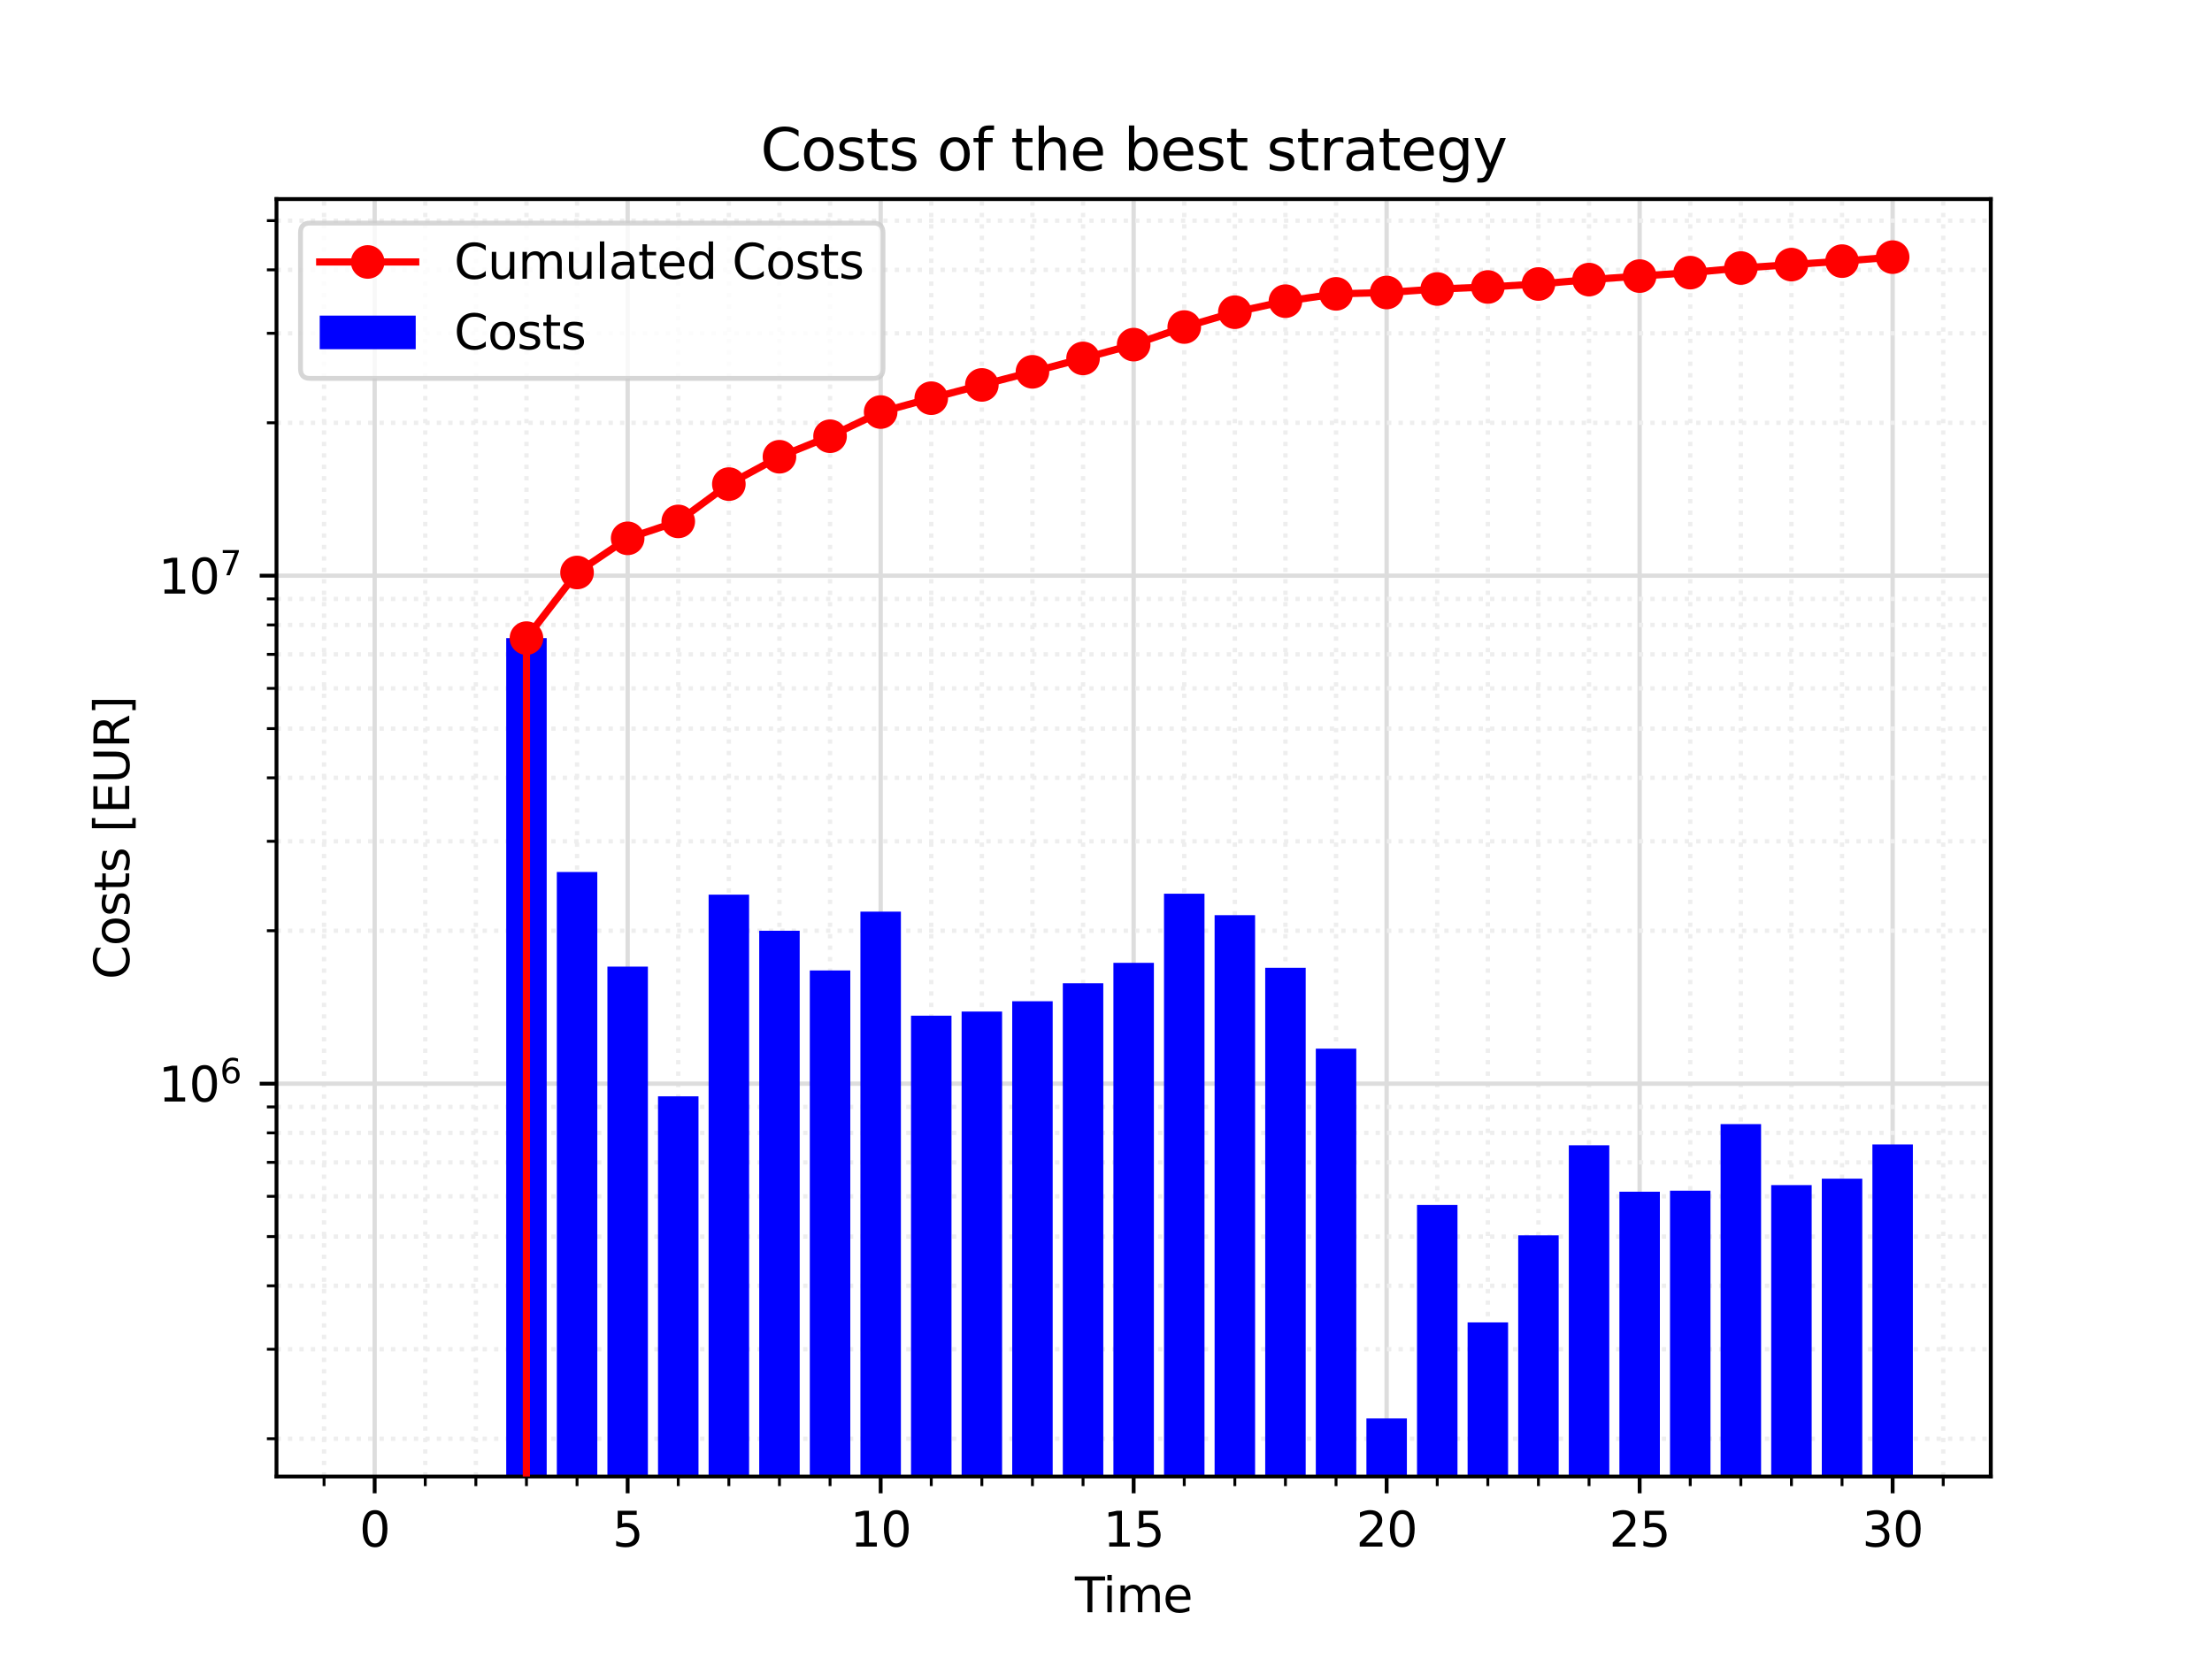 <?xml version="1.0" encoding="utf-8" standalone="no"?>
<!DOCTYPE svg PUBLIC "-//W3C//DTD SVG 1.1//EN"
  "http://www.w3.org/Graphics/SVG/1.1/DTD/svg11.dtd">
<svg xmlns:xlink="http://www.w3.org/1999/xlink" width="460.8pt" height="345.6pt" viewBox="0 0 460.8 345.6" xmlns="http://www.w3.org/2000/svg" version="1.1">
 <defs>
  <style type="text/css">*{stroke-linejoin: round; stroke-linecap: butt}</style>
 </defs>
 <g id="figure_1">
  <g id="patch_1">
   <path d="M 0 345.6 
L 460.8 345.6 
L 460.8 0 
L 0 0 
z
" style="fill: #ffffff"/>
  </g>
  <g id="axes_1">
   <g id="patch_2">
    <path d="M 57.6 307.584 
L 414.72 307.584 
L 414.72 41.472 
L 57.6 41.472 
z
" style="fill: #ffffff"/>
   </g>
   <g id="matplotlib.axis_1">
    <g id="xtick_1">
     <g id="line2d_1">
      <path d="M 78.049 307.584 
L 78.049 41.472 
" clip-path="url(#p53cb8dbf01)" style="fill: none; stroke: #dddddd; stroke-width: 0.9; stroke-linecap: square"/>
     </g>
     <g id="line2d_2">
      <defs>
       <path id="m3d1aabba22" d="M 0 0 
L 0 3.5 
" style="stroke: #000000; stroke-width: 0.8"/>
      </defs>
      <g>
       <use xlink:href="#m3d1aabba22" x="78.049" y="307.584" style="stroke: #000000; stroke-width: 0.8"/>
      </g>
     </g>
     <g id="text_1">
      <!-- 0 -->
      <g transform="translate(74.868 322.182) scale(0.1 -0.1)">
       <defs>
        <path id="DejaVuSans-30" d="M 2034 4250 
Q 1547 4250 1301 3770 
Q 1056 3291 1056 2328 
Q 1056 1369 1301 889 
Q 1547 409 2034 409 
Q 2525 409 2770 889 
Q 3016 1369 3016 2328 
Q 3016 3291 2770 3770 
Q 2525 4250 2034 4250 
z
M 2034 4750 
Q 2819 4750 3233 4129 
Q 3647 3509 3647 2328 
Q 3647 1150 3233 529 
Q 2819 -91 2034 -91 
Q 1250 -91 836 529 
Q 422 1150 422 2328 
Q 422 3509 836 4129 
Q 1250 4750 2034 4750 
z
" transform="scale(0.016)"/>
       </defs>
       <use xlink:href="#DejaVuSans-30"/>
      </g>
     </g>
    </g>
    <g id="xtick_2">
     <g id="line2d_3">
      <path d="M 130.753 307.584 
L 130.753 41.472 
" clip-path="url(#p53cb8dbf01)" style="fill: none; stroke: #dddddd; stroke-width: 0.9; stroke-linecap: square"/>
     </g>
     <g id="line2d_4">
      <g>
       <use xlink:href="#m3d1aabba22" x="130.753" y="307.584" style="stroke: #000000; stroke-width: 0.8"/>
      </g>
     </g>
     <g id="text_2">
      <!-- 5 -->
      <g transform="translate(127.571 322.182) scale(0.1 -0.1)">
       <defs>
        <path id="DejaVuSans-35" d="M 691 4666 
L 3169 4666 
L 3169 4134 
L 1269 4134 
L 1269 2991 
Q 1406 3038 1543 3061 
Q 1681 3084 1819 3084 
Q 2600 3084 3056 2656 
Q 3513 2228 3513 1497 
Q 3513 744 3044 326 
Q 2575 -91 1722 -91 
Q 1428 -91 1123 -41 
Q 819 9 494 109 
L 494 744 
Q 775 591 1075 516 
Q 1375 441 1709 441 
Q 2250 441 2565 725 
Q 2881 1009 2881 1497 
Q 2881 1984 2565 2268 
Q 2250 2553 1709 2553 
Q 1456 2553 1204 2497 
Q 953 2441 691 2322 
L 691 4666 
z
" transform="scale(0.016)"/>
       </defs>
       <use xlink:href="#DejaVuSans-35"/>
      </g>
     </g>
    </g>
    <g id="xtick_3">
     <g id="line2d_5">
      <path d="M 183.456 307.584 
L 183.456 41.472 
" clip-path="url(#p53cb8dbf01)" style="fill: none; stroke: #dddddd; stroke-width: 0.9; stroke-linecap: square"/>
     </g>
     <g id="line2d_6">
      <g>
       <use xlink:href="#m3d1aabba22" x="183.456" y="307.584" style="stroke: #000000; stroke-width: 0.8"/>
      </g>
     </g>
     <g id="text_3">
      <!-- 10 -->
      <g transform="translate(177.094 322.182) scale(0.1 -0.1)">
       <defs>
        <path id="DejaVuSans-31" d="M 794 531 
L 1825 531 
L 1825 4091 
L 703 3866 
L 703 4441 
L 1819 4666 
L 2450 4666 
L 2450 531 
L 3481 531 
L 3481 0 
L 794 0 
L 794 531 
z
" transform="scale(0.016)"/>
       </defs>
       <use xlink:href="#DejaVuSans-31"/>
       <use xlink:href="#DejaVuSans-30" x="63.623"/>
      </g>
     </g>
    </g>
    <g id="xtick_4">
     <g id="line2d_7">
      <path d="M 236.16 307.584 
L 236.16 41.472 
" clip-path="url(#p53cb8dbf01)" style="fill: none; stroke: #dddddd; stroke-width: 0.9; stroke-linecap: square"/>
     </g>
     <g id="line2d_8">
      <g>
       <use xlink:href="#m3d1aabba22" x="236.16" y="307.584" style="stroke: #000000; stroke-width: 0.8"/>
      </g>
     </g>
     <g id="text_4">
      <!-- 15 -->
      <g transform="translate(229.798 322.182) scale(0.1 -0.1)">
       <use xlink:href="#DejaVuSans-31"/>
       <use xlink:href="#DejaVuSans-35" x="63.623"/>
      </g>
     </g>
    </g>
    <g id="xtick_5">
     <g id="line2d_9">
      <path d="M 288.864 307.584 
L 288.864 41.472 
" clip-path="url(#p53cb8dbf01)" style="fill: none; stroke: #dddddd; stroke-width: 0.9; stroke-linecap: square"/>
     </g>
     <g id="line2d_10">
      <g>
       <use xlink:href="#m3d1aabba22" x="288.864" y="307.584" style="stroke: #000000; stroke-width: 0.8"/>
      </g>
     </g>
     <g id="text_5">
      <!-- 20 -->
      <g transform="translate(282.501 322.182) scale(0.1 -0.1)">
       <defs>
        <path id="DejaVuSans-32" d="M 1228 531 
L 3431 531 
L 3431 0 
L 469 0 
L 469 531 
Q 828 903 1448 1529 
Q 2069 2156 2228 2338 
Q 2531 2678 2651 2914 
Q 2772 3150 2772 3378 
Q 2772 3750 2511 3984 
Q 2250 4219 1831 4219 
Q 1534 4219 1204 4116 
Q 875 4013 500 3803 
L 500 4441 
Q 881 4594 1212 4672 
Q 1544 4750 1819 4750 
Q 2544 4750 2975 4387 
Q 3406 4025 3406 3419 
Q 3406 3131 3298 2873 
Q 3191 2616 2906 2266 
Q 2828 2175 2409 1742 
Q 1991 1309 1228 531 
z
" transform="scale(0.016)"/>
       </defs>
       <use xlink:href="#DejaVuSans-32"/>
       <use xlink:href="#DejaVuSans-30" x="63.623"/>
      </g>
     </g>
    </g>
    <g id="xtick_6">
     <g id="line2d_11">
      <path d="M 341.567 307.584 
L 341.567 41.472 
" clip-path="url(#p53cb8dbf01)" style="fill: none; stroke: #dddddd; stroke-width: 0.9; stroke-linecap: square"/>
     </g>
     <g id="line2d_12">
      <g>
       <use xlink:href="#m3d1aabba22" x="341.567" y="307.584" style="stroke: #000000; stroke-width: 0.8"/>
      </g>
     </g>
     <g id="text_6">
      <!-- 25 -->
      <g transform="translate(335.205 322.182) scale(0.1 -0.1)">
       <use xlink:href="#DejaVuSans-32"/>
       <use xlink:href="#DejaVuSans-35" x="63.623"/>
      </g>
     </g>
    </g>
    <g id="xtick_7">
     <g id="line2d_13">
      <path d="M 394.271 307.584 
L 394.271 41.472 
" clip-path="url(#p53cb8dbf01)" style="fill: none; stroke: #dddddd; stroke-width: 0.9; stroke-linecap: square"/>
     </g>
     <g id="line2d_14">
      <g>
       <use xlink:href="#m3d1aabba22" x="394.271" y="307.584" style="stroke: #000000; stroke-width: 0.8"/>
      </g>
     </g>
     <g id="text_7">
      <!-- 30 -->
      <g transform="translate(387.908 322.182) scale(0.1 -0.1)">
       <defs>
        <path id="DejaVuSans-33" d="M 2597 2516 
Q 3050 2419 3304 2112 
Q 3559 1806 3559 1356 
Q 3559 666 3084 287 
Q 2609 -91 1734 -91 
Q 1441 -91 1130 -33 
Q 819 25 488 141 
L 488 750 
Q 750 597 1062 519 
Q 1375 441 1716 441 
Q 2309 441 2620 675 
Q 2931 909 2931 1356 
Q 2931 1769 2642 2001 
Q 2353 2234 1838 2234 
L 1294 2234 
L 1294 2753 
L 1863 2753 
Q 2328 2753 2575 2939 
Q 2822 3125 2822 3475 
Q 2822 3834 2567 4026 
Q 2313 4219 1838 4219 
Q 1578 4219 1281 4162 
Q 984 4106 628 3988 
L 628 4550 
Q 988 4650 1302 4700 
Q 1616 4750 1894 4750 
Q 2613 4750 3031 4423 
Q 3450 4097 3450 3541 
Q 3450 3153 3228 2886 
Q 3006 2619 2597 2516 
z
" transform="scale(0.016)"/>
       </defs>
       <use xlink:href="#DejaVuSans-33"/>
       <use xlink:href="#DejaVuSans-30" x="63.623"/>
      </g>
     </g>
    </g>
    <g id="xtick_8">
     <g id="line2d_15">
      <path d="M 67.508 307.584 
L 67.508 41.472 
" clip-path="url(#p53cb8dbf01)" style="fill: none; stroke-dasharray: 0.9,1.485; stroke-dashoffset: 0; stroke: #eeeeee; stroke-width: 0.9"/>
     </g>
     <g id="line2d_16">
      <defs>
       <path id="m41ee007968" d="M 0 0 
L 0 2 
" style="stroke: #000000; stroke-width: 0.6"/>
      </defs>
      <g>
       <use xlink:href="#m41ee007968" x="67.508" y="307.584" style="stroke: #000000; stroke-width: 0.6"/>
      </g>
     </g>
    </g>
    <g id="xtick_9">
     <g id="line2d_17">
      <path d="M 88.59 307.584 
L 88.59 41.472 
" clip-path="url(#p53cb8dbf01)" style="fill: none; stroke-dasharray: 0.9,1.485; stroke-dashoffset: 0; stroke: #eeeeee; stroke-width: 0.9"/>
     </g>
     <g id="line2d_18">
      <g>
       <use xlink:href="#m41ee007968" x="88.59" y="307.584" style="stroke: #000000; stroke-width: 0.6"/>
      </g>
     </g>
    </g>
    <g id="xtick_10">
     <g id="line2d_19">
      <path d="M 99.13 307.584 
L 99.13 41.472 
" clip-path="url(#p53cb8dbf01)" style="fill: none; stroke-dasharray: 0.9,1.485; stroke-dashoffset: 0; stroke: #eeeeee; stroke-width: 0.9"/>
     </g>
     <g id="line2d_20">
      <g>
       <use xlink:href="#m41ee007968" x="99.13" y="307.584" style="stroke: #000000; stroke-width: 0.6"/>
      </g>
     </g>
    </g>
    <g id="xtick_11">
     <g id="line2d_21">
      <path d="M 109.671 307.584 
L 109.671 41.472 
" clip-path="url(#p53cb8dbf01)" style="fill: none; stroke-dasharray: 0.9,1.485; stroke-dashoffset: 0; stroke: #eeeeee; stroke-width: 0.9"/>
     </g>
     <g id="line2d_22">
      <g>
       <use xlink:href="#m41ee007968" x="109.671" y="307.584" style="stroke: #000000; stroke-width: 0.6"/>
      </g>
     </g>
    </g>
    <g id="xtick_12">
     <g id="line2d_23">
      <path d="M 120.212 307.584 
L 120.212 41.472 
" clip-path="url(#p53cb8dbf01)" style="fill: none; stroke-dasharray: 0.9,1.485; stroke-dashoffset: 0; stroke: #eeeeee; stroke-width: 0.9"/>
     </g>
     <g id="line2d_24">
      <g>
       <use xlink:href="#m41ee007968" x="120.212" y="307.584" style="stroke: #000000; stroke-width: 0.6"/>
      </g>
     </g>
    </g>
    <g id="xtick_13">
     <g id="line2d_25">
      <path d="M 141.293 307.584 
L 141.293 41.472 
" clip-path="url(#p53cb8dbf01)" style="fill: none; stroke-dasharray: 0.9,1.485; stroke-dashoffset: 0; stroke: #eeeeee; stroke-width: 0.9"/>
     </g>
     <g id="line2d_26">
      <g>
       <use xlink:href="#m41ee007968" x="141.293" y="307.584" style="stroke: #000000; stroke-width: 0.6"/>
      </g>
     </g>
    </g>
    <g id="xtick_14">
     <g id="line2d_27">
      <path d="M 151.834 307.584 
L 151.834 41.472 
" clip-path="url(#p53cb8dbf01)" style="fill: none; stroke-dasharray: 0.9,1.485; stroke-dashoffset: 0; stroke: #eeeeee; stroke-width: 0.9"/>
     </g>
     <g id="line2d_28">
      <g>
       <use xlink:href="#m41ee007968" x="151.834" y="307.584" style="stroke: #000000; stroke-width: 0.6"/>
      </g>
     </g>
    </g>
    <g id="xtick_15">
     <g id="line2d_29">
      <path d="M 162.375 307.584 
L 162.375 41.472 
" clip-path="url(#p53cb8dbf01)" style="fill: none; stroke-dasharray: 0.9,1.485; stroke-dashoffset: 0; stroke: #eeeeee; stroke-width: 0.9"/>
     </g>
     <g id="line2d_30">
      <g>
       <use xlink:href="#m41ee007968" x="162.375" y="307.584" style="stroke: #000000; stroke-width: 0.6"/>
      </g>
     </g>
    </g>
    <g id="xtick_16">
     <g id="line2d_31">
      <path d="M 172.916 307.584 
L 172.916 41.472 
" clip-path="url(#p53cb8dbf01)" style="fill: none; stroke-dasharray: 0.9,1.485; stroke-dashoffset: 0; stroke: #eeeeee; stroke-width: 0.9"/>
     </g>
     <g id="line2d_32">
      <g>
       <use xlink:href="#m41ee007968" x="172.916" y="307.584" style="stroke: #000000; stroke-width: 0.6"/>
      </g>
     </g>
    </g>
    <g id="xtick_17">
     <g id="line2d_33">
      <path d="M 193.997 307.584 
L 193.997 41.472 
" clip-path="url(#p53cb8dbf01)" style="fill: none; stroke-dasharray: 0.9,1.485; stroke-dashoffset: 0; stroke: #eeeeee; stroke-width: 0.9"/>
     </g>
     <g id="line2d_34">
      <g>
       <use xlink:href="#m41ee007968" x="193.997" y="307.584" style="stroke: #000000; stroke-width: 0.6"/>
      </g>
     </g>
    </g>
    <g id="xtick_18">
     <g id="line2d_35">
      <path d="M 204.538 307.584 
L 204.538 41.472 
" clip-path="url(#p53cb8dbf01)" style="fill: none; stroke-dasharray: 0.9,1.485; stroke-dashoffset: 0; stroke: #eeeeee; stroke-width: 0.9"/>
     </g>
     <g id="line2d_36">
      <g>
       <use xlink:href="#m41ee007968" x="204.538" y="307.584" style="stroke: #000000; stroke-width: 0.6"/>
      </g>
     </g>
    </g>
    <g id="xtick_19">
     <g id="line2d_37">
      <path d="M 215.079 307.584 
L 215.079 41.472 
" clip-path="url(#p53cb8dbf01)" style="fill: none; stroke-dasharray: 0.9,1.485; stroke-dashoffset: 0; stroke: #eeeeee; stroke-width: 0.9"/>
     </g>
     <g id="line2d_38">
      <g>
       <use xlink:href="#m41ee007968" x="215.079" y="307.584" style="stroke: #000000; stroke-width: 0.6"/>
      </g>
     </g>
    </g>
    <g id="xtick_20">
     <g id="line2d_39">
      <path d="M 225.619 307.584 
L 225.619 41.472 
" clip-path="url(#p53cb8dbf01)" style="fill: none; stroke-dasharray: 0.9,1.485; stroke-dashoffset: 0; stroke: #eeeeee; stroke-width: 0.9"/>
     </g>
     <g id="line2d_40">
      <g>
       <use xlink:href="#m41ee007968" x="225.619" y="307.584" style="stroke: #000000; stroke-width: 0.6"/>
      </g>
     </g>
    </g>
    <g id="xtick_21">
     <g id="line2d_41">
      <path d="M 246.701 307.584 
L 246.701 41.472 
" clip-path="url(#p53cb8dbf01)" style="fill: none; stroke-dasharray: 0.9,1.485; stroke-dashoffset: 0; stroke: #eeeeee; stroke-width: 0.9"/>
     </g>
     <g id="line2d_42">
      <g>
       <use xlink:href="#m41ee007968" x="246.701" y="307.584" style="stroke: #000000; stroke-width: 0.6"/>
      </g>
     </g>
    </g>
    <g id="xtick_22">
     <g id="line2d_43">
      <path d="M 257.241 307.584 
L 257.241 41.472 
" clip-path="url(#p53cb8dbf01)" style="fill: none; stroke-dasharray: 0.9,1.485; stroke-dashoffset: 0; stroke: #eeeeee; stroke-width: 0.9"/>
     </g>
     <g id="line2d_44">
      <g>
       <use xlink:href="#m41ee007968" x="257.241" y="307.584" style="stroke: #000000; stroke-width: 0.6"/>
      </g>
     </g>
    </g>
    <g id="xtick_23">
     <g id="line2d_45">
      <path d="M 267.782 307.584 
L 267.782 41.472 
" clip-path="url(#p53cb8dbf01)" style="fill: none; stroke-dasharray: 0.9,1.485; stroke-dashoffset: 0; stroke: #eeeeee; stroke-width: 0.9"/>
     </g>
     <g id="line2d_46">
      <g>
       <use xlink:href="#m41ee007968" x="267.782" y="307.584" style="stroke: #000000; stroke-width: 0.6"/>
      </g>
     </g>
    </g>
    <g id="xtick_24">
     <g id="line2d_47">
      <path d="M 278.323 307.584 
L 278.323 41.472 
" clip-path="url(#p53cb8dbf01)" style="fill: none; stroke-dasharray: 0.9,1.485; stroke-dashoffset: 0; stroke: #eeeeee; stroke-width: 0.9"/>
     </g>
     <g id="line2d_48">
      <g>
       <use xlink:href="#m41ee007968" x="278.323" y="307.584" style="stroke: #000000; stroke-width: 0.6"/>
      </g>
     </g>
    </g>
    <g id="xtick_25">
     <g id="line2d_49">
      <path d="M 299.404 307.584 
L 299.404 41.472 
" clip-path="url(#p53cb8dbf01)" style="fill: none; stroke-dasharray: 0.9,1.485; stroke-dashoffset: 0; stroke: #eeeeee; stroke-width: 0.9"/>
     </g>
     <g id="line2d_50">
      <g>
       <use xlink:href="#m41ee007968" x="299.404" y="307.584" style="stroke: #000000; stroke-width: 0.6"/>
      </g>
     </g>
    </g>
    <g id="xtick_26">
     <g id="line2d_51">
      <path d="M 309.945 307.584 
L 309.945 41.472 
" clip-path="url(#p53cb8dbf01)" style="fill: none; stroke-dasharray: 0.9,1.485; stroke-dashoffset: 0; stroke: #eeeeee; stroke-width: 0.9"/>
     </g>
     <g id="line2d_52">
      <g>
       <use xlink:href="#m41ee007968" x="309.945" y="307.584" style="stroke: #000000; stroke-width: 0.6"/>
      </g>
     </g>
    </g>
    <g id="xtick_27">
     <g id="line2d_53">
      <path d="M 320.486 307.584 
L 320.486 41.472 
" clip-path="url(#p53cb8dbf01)" style="fill: none; stroke-dasharray: 0.9,1.485; stroke-dashoffset: 0; stroke: #eeeeee; stroke-width: 0.9"/>
     </g>
     <g id="line2d_54">
      <g>
       <use xlink:href="#m41ee007968" x="320.486" y="307.584" style="stroke: #000000; stroke-width: 0.6"/>
      </g>
     </g>
    </g>
    <g id="xtick_28">
     <g id="line2d_55">
      <path d="M 331.027 307.584 
L 331.027 41.472 
" clip-path="url(#p53cb8dbf01)" style="fill: none; stroke-dasharray: 0.9,1.485; stroke-dashoffset: 0; stroke: #eeeeee; stroke-width: 0.9"/>
     </g>
     <g id="line2d_56">
      <g>
       <use xlink:href="#m41ee007968" x="331.027" y="307.584" style="stroke: #000000; stroke-width: 0.6"/>
      </g>
     </g>
    </g>
    <g id="xtick_29">
     <g id="line2d_57">
      <path d="M 352.108 307.584 
L 352.108 41.472 
" clip-path="url(#p53cb8dbf01)" style="fill: none; stroke-dasharray: 0.9,1.485; stroke-dashoffset: 0; stroke: #eeeeee; stroke-width: 0.9"/>
     </g>
     <g id="line2d_58">
      <g>
       <use xlink:href="#m41ee007968" x="352.108" y="307.584" style="stroke: #000000; stroke-width: 0.6"/>
      </g>
     </g>
    </g>
    <g id="xtick_30">
     <g id="line2d_59">
      <path d="M 362.649 307.584 
L 362.649 41.472 
" clip-path="url(#p53cb8dbf01)" style="fill: none; stroke-dasharray: 0.9,1.485; stroke-dashoffset: 0; stroke: #eeeeee; stroke-width: 0.9"/>
     </g>
     <g id="line2d_60">
      <g>
       <use xlink:href="#m41ee007968" x="362.649" y="307.584" style="stroke: #000000; stroke-width: 0.6"/>
      </g>
     </g>
    </g>
    <g id="xtick_31">
     <g id="line2d_61">
      <path d="M 373.19 307.584 
L 373.19 41.472 
" clip-path="url(#p53cb8dbf01)" style="fill: none; stroke-dasharray: 0.9,1.485; stroke-dashoffset: 0; stroke: #eeeeee; stroke-width: 0.9"/>
     </g>
     <g id="line2d_62">
      <g>
       <use xlink:href="#m41ee007968" x="373.19" y="307.584" style="stroke: #000000; stroke-width: 0.6"/>
      </g>
     </g>
    </g>
    <g id="xtick_32">
     <g id="line2d_63">
      <path d="M 383.73 307.584 
L 383.73 41.472 
" clip-path="url(#p53cb8dbf01)" style="fill: none; stroke-dasharray: 0.9,1.485; stroke-dashoffset: 0; stroke: #eeeeee; stroke-width: 0.9"/>
     </g>
     <g id="line2d_64">
      <g>
       <use xlink:href="#m41ee007968" x="383.73" y="307.584" style="stroke: #000000; stroke-width: 0.6"/>
      </g>
     </g>
    </g>
    <g id="xtick_33">
     <g id="line2d_65">
      <path d="M 404.812 307.584 
L 404.812 41.472 
" clip-path="url(#p53cb8dbf01)" style="fill: none; stroke-dasharray: 0.9,1.485; stroke-dashoffset: 0; stroke: #eeeeee; stroke-width: 0.9"/>
     </g>
     <g id="line2d_66">
      <g>
       <use xlink:href="#m41ee007968" x="404.812" y="307.584" style="stroke: #000000; stroke-width: 0.6"/>
      </g>
     </g>
    </g>
    <g id="text_8">
     <!-- Time -->
     <g transform="translate(223.926 335.861) scale(0.1 -0.1)">
      <defs>
       <path id="DejaVuSans-54" d="M -19 4666 
L 3928 4666 
L 3928 4134 
L 2272 4134 
L 2272 0 
L 1638 0 
L 1638 4134 
L -19 4134 
L -19 4666 
z
" transform="scale(0.016)"/>
       <path id="DejaVuSans-69" d="M 603 3500 
L 1178 3500 
L 1178 0 
L 603 0 
L 603 3500 
z
M 603 4863 
L 1178 4863 
L 1178 4134 
L 603 4134 
L 603 4863 
z
" transform="scale(0.016)"/>
       <path id="DejaVuSans-6d" d="M 3328 2828 
Q 3544 3216 3844 3400 
Q 4144 3584 4550 3584 
Q 5097 3584 5394 3201 
Q 5691 2819 5691 2113 
L 5691 0 
L 5113 0 
L 5113 2094 
Q 5113 2597 4934 2840 
Q 4756 3084 4391 3084 
Q 3944 3084 3684 2787 
Q 3425 2491 3425 1978 
L 3425 0 
L 2847 0 
L 2847 2094 
Q 2847 2600 2669 2842 
Q 2491 3084 2119 3084 
Q 1678 3084 1418 2786 
Q 1159 2488 1159 1978 
L 1159 0 
L 581 0 
L 581 3500 
L 1159 3500 
L 1159 2956 
Q 1356 3278 1631 3431 
Q 1906 3584 2284 3584 
Q 2666 3584 2933 3390 
Q 3200 3197 3328 2828 
z
" transform="scale(0.016)"/>
       <path id="DejaVuSans-65" d="M 3597 1894 
L 3597 1613 
L 953 1613 
Q 991 1019 1311 708 
Q 1631 397 2203 397 
Q 2534 397 2845 478 
Q 3156 559 3463 722 
L 3463 178 
Q 3153 47 2828 -22 
Q 2503 -91 2169 -91 
Q 1331 -91 842 396 
Q 353 884 353 1716 
Q 353 2575 817 3079 
Q 1281 3584 2069 3584 
Q 2775 3584 3186 3129 
Q 3597 2675 3597 1894 
z
M 3022 2063 
Q 3016 2534 2758 2815 
Q 2500 3097 2075 3097 
Q 1594 3097 1305 2825 
Q 1016 2553 972 2059 
L 3022 2063 
z
" transform="scale(0.016)"/>
      </defs>
      <use xlink:href="#DejaVuSans-54"/>
      <use xlink:href="#DejaVuSans-69" x="57.959"/>
      <use xlink:href="#DejaVuSans-6d" x="85.742"/>
      <use xlink:href="#DejaVuSans-65" x="183.154"/>
     </g>
    </g>
   </g>
   <g id="matplotlib.axis_2">
    <g id="ytick_1">
     <g id="line2d_67">
      <path d="M 57.6 225.745 
L 414.72 225.745 
" clip-path="url(#p53cb8dbf01)" style="fill: none; stroke: #dddddd; stroke-width: 0.9; stroke-linecap: square"/>
     </g>
     <g id="line2d_68">
      <defs>
       <path id="m97854996b2" d="M 0 0 
L -3.5 0 
" style="stroke: #000000; stroke-width: 0.8"/>
      </defs>
      <g>
       <use xlink:href="#m97854996b2" x="57.6" y="225.745" style="stroke: #000000; stroke-width: 0.8"/>
      </g>
     </g>
     <g id="text_9">
      <!-- $\mathdefault{10^{6}}$ -->
      <g transform="translate(33 229.545) scale(0.1 -0.1)">
       <defs>
        <path id="DejaVuSans-36" d="M 2113 2584 
Q 1688 2584 1439 2293 
Q 1191 2003 1191 1497 
Q 1191 994 1439 701 
Q 1688 409 2113 409 
Q 2538 409 2786 701 
Q 3034 994 3034 1497 
Q 3034 2003 2786 2293 
Q 2538 2584 2113 2584 
z
M 3366 4563 
L 3366 3988 
Q 3128 4100 2886 4159 
Q 2644 4219 2406 4219 
Q 1781 4219 1451 3797 
Q 1122 3375 1075 2522 
Q 1259 2794 1537 2939 
Q 1816 3084 2150 3084 
Q 2853 3084 3261 2657 
Q 3669 2231 3669 1497 
Q 3669 778 3244 343 
Q 2819 -91 2113 -91 
Q 1303 -91 875 529 
Q 447 1150 447 2328 
Q 447 3434 972 4092 
Q 1497 4750 2381 4750 
Q 2619 4750 2861 4703 
Q 3103 4656 3366 4563 
z
" transform="scale(0.016)"/>
       </defs>
       <use xlink:href="#DejaVuSans-31" transform="translate(0 0.766)"/>
       <use xlink:href="#DejaVuSans-30" transform="translate(63.623 0.766)"/>
       <use xlink:href="#DejaVuSans-36" transform="translate(128.203 39.047) scale(0.7)"/>
      </g>
     </g>
    </g>
    <g id="ytick_2">
     <g id="line2d_69">
      <path d="M 57.6 119.926 
L 414.72 119.926 
" clip-path="url(#p53cb8dbf01)" style="fill: none; stroke: #dddddd; stroke-width: 0.9; stroke-linecap: square"/>
     </g>
     <g id="line2d_70">
      <g>
       <use xlink:href="#m97854996b2" x="57.6" y="119.926" style="stroke: #000000; stroke-width: 0.8"/>
      </g>
     </g>
     <g id="text_10">
      <!-- $\mathdefault{10^{7}}$ -->
      <g transform="translate(33 123.725) scale(0.1 -0.1)">
       <defs>
        <path id="DejaVuSans-37" d="M 525 4666 
L 3525 4666 
L 3525 4397 
L 1831 0 
L 1172 0 
L 2766 4134 
L 525 4134 
L 525 4666 
z
" transform="scale(0.016)"/>
       </defs>
       <use xlink:href="#DejaVuSans-31" transform="translate(0 0.684)"/>
       <use xlink:href="#DejaVuSans-30" transform="translate(63.623 0.684)"/>
       <use xlink:href="#DejaVuSans-37" transform="translate(128.203 38.966) scale(0.7)"/>
      </g>
     </g>
    </g>
    <g id="ytick_3">
     <g id="line2d_71">
      <path d="M 57.6 299.71 
L 414.72 299.71 
" clip-path="url(#p53cb8dbf01)" style="fill: none; stroke-dasharray: 0.9,1.485; stroke-dashoffset: 0; stroke: #eeeeee; stroke-width: 0.9"/>
     </g>
     <g id="line2d_72">
      <defs>
       <path id="me0b33d34ef" d="M 0 0 
L -2 0 
" style="stroke: #000000; stroke-width: 0.6"/>
      </defs>
      <g>
       <use xlink:href="#me0b33d34ef" x="57.6" y="299.71" style="stroke: #000000; stroke-width: 0.6"/>
      </g>
     </g>
    </g>
    <g id="ytick_4">
     <g id="line2d_73">
      <path d="M 57.6 281.076 
L 414.72 281.076 
" clip-path="url(#p53cb8dbf01)" style="fill: none; stroke-dasharray: 0.9,1.485; stroke-dashoffset: 0; stroke: #eeeeee; stroke-width: 0.9"/>
     </g>
     <g id="line2d_74">
      <g>
       <use xlink:href="#me0b33d34ef" x="57.6" y="281.076" style="stroke: #000000; stroke-width: 0.6"/>
      </g>
     </g>
    </g>
    <g id="ytick_5">
     <g id="line2d_75">
      <path d="M 57.6 267.855 
L 414.72 267.855 
" clip-path="url(#p53cb8dbf01)" style="fill: none; stroke-dasharray: 0.9,1.485; stroke-dashoffset: 0; stroke: #eeeeee; stroke-width: 0.9"/>
     </g>
     <g id="line2d_76">
      <g>
       <use xlink:href="#me0b33d34ef" x="57.6" y="267.855" style="stroke: #000000; stroke-width: 0.6"/>
      </g>
     </g>
    </g>
    <g id="ytick_6">
     <g id="line2d_77">
      <path d="M 57.6 257.6 
L 414.72 257.6 
" clip-path="url(#p53cb8dbf01)" style="fill: none; stroke-dasharray: 0.9,1.485; stroke-dashoffset: 0; stroke: #eeeeee; stroke-width: 0.9"/>
     </g>
     <g id="line2d_78">
      <g>
       <use xlink:href="#me0b33d34ef" x="57.6" y="257.6" style="stroke: #000000; stroke-width: 0.6"/>
      </g>
     </g>
    </g>
    <g id="ytick_7">
     <g id="line2d_79">
      <path d="M 57.6 249.221 
L 414.72 249.221 
" clip-path="url(#p53cb8dbf01)" style="fill: none; stroke-dasharray: 0.9,1.485; stroke-dashoffset: 0; stroke: #eeeeee; stroke-width: 0.9"/>
     </g>
     <g id="line2d_80">
      <g>
       <use xlink:href="#me0b33d34ef" x="57.6" y="249.221" style="stroke: #000000; stroke-width: 0.6"/>
      </g>
     </g>
    </g>
    <g id="ytick_8">
     <g id="line2d_81">
      <path d="M 57.6 242.137 
L 414.72 242.137 
" clip-path="url(#p53cb8dbf01)" style="fill: none; stroke-dasharray: 0.9,1.485; stroke-dashoffset: 0; stroke: #eeeeee; stroke-width: 0.9"/>
     </g>
     <g id="line2d_82">
      <g>
       <use xlink:href="#me0b33d34ef" x="57.6" y="242.137" style="stroke: #000000; stroke-width: 0.6"/>
      </g>
     </g>
    </g>
    <g id="ytick_9">
     <g id="line2d_83">
      <path d="M 57.6 236 
L 414.72 236 
" clip-path="url(#p53cb8dbf01)" style="fill: none; stroke-dasharray: 0.9,1.485; stroke-dashoffset: 0; stroke: #eeeeee; stroke-width: 0.9"/>
     </g>
     <g id="line2d_84">
      <g>
       <use xlink:href="#me0b33d34ef" x="57.6" y="236" style="stroke: #000000; stroke-width: 0.6"/>
      </g>
     </g>
    </g>
    <g id="ytick_10">
     <g id="line2d_85">
      <path d="M 57.6 230.587 
L 414.72 230.587 
" clip-path="url(#p53cb8dbf01)" style="fill: none; stroke-dasharray: 0.9,1.485; stroke-dashoffset: 0; stroke: #eeeeee; stroke-width: 0.9"/>
     </g>
     <g id="line2d_86">
      <g>
       <use xlink:href="#me0b33d34ef" x="57.6" y="230.587" style="stroke: #000000; stroke-width: 0.6"/>
      </g>
     </g>
    </g>
    <g id="ytick_11">
     <g id="line2d_87">
      <path d="M 57.6 193.89 
L 414.72 193.89 
" clip-path="url(#p53cb8dbf01)" style="fill: none; stroke-dasharray: 0.9,1.485; stroke-dashoffset: 0; stroke: #eeeeee; stroke-width: 0.9"/>
     </g>
     <g id="line2d_88">
      <g>
       <use xlink:href="#me0b33d34ef" x="57.6" y="193.89" style="stroke: #000000; stroke-width: 0.6"/>
      </g>
     </g>
    </g>
    <g id="ytick_12">
     <g id="line2d_89">
      <path d="M 57.6 175.257 
L 414.72 175.257 
" clip-path="url(#p53cb8dbf01)" style="fill: none; stroke-dasharray: 0.9,1.485; stroke-dashoffset: 0; stroke: #eeeeee; stroke-width: 0.9"/>
     </g>
     <g id="line2d_90">
      <g>
       <use xlink:href="#me0b33d34ef" x="57.6" y="175.257" style="stroke: #000000; stroke-width: 0.6"/>
      </g>
     </g>
    </g>
    <g id="ytick_13">
     <g id="line2d_91">
      <path d="M 57.6 162.036 
L 414.72 162.036 
" clip-path="url(#p53cb8dbf01)" style="fill: none; stroke-dasharray: 0.9,1.485; stroke-dashoffset: 0; stroke: #eeeeee; stroke-width: 0.9"/>
     </g>
     <g id="line2d_92">
      <g>
       <use xlink:href="#me0b33d34ef" x="57.6" y="162.036" style="stroke: #000000; stroke-width: 0.6"/>
      </g>
     </g>
    </g>
    <g id="ytick_14">
     <g id="line2d_93">
      <path d="M 57.6 151.781 
L 414.72 151.781 
" clip-path="url(#p53cb8dbf01)" style="fill: none; stroke-dasharray: 0.9,1.485; stroke-dashoffset: 0; stroke: #eeeeee; stroke-width: 0.9"/>
     </g>
     <g id="line2d_94">
      <g>
       <use xlink:href="#me0b33d34ef" x="57.6" y="151.781" style="stroke: #000000; stroke-width: 0.6"/>
      </g>
     </g>
    </g>
    <g id="ytick_15">
     <g id="line2d_95">
      <path d="M 57.6 143.402 
L 414.72 143.402 
" clip-path="url(#p53cb8dbf01)" style="fill: none; stroke-dasharray: 0.9,1.485; stroke-dashoffset: 0; stroke: #eeeeee; stroke-width: 0.9"/>
     </g>
     <g id="line2d_96">
      <g>
       <use xlink:href="#me0b33d34ef" x="57.6" y="143.402" style="stroke: #000000; stroke-width: 0.6"/>
      </g>
     </g>
    </g>
    <g id="ytick_16">
     <g id="line2d_97">
      <path d="M 57.6 136.317 
L 414.72 136.317 
" clip-path="url(#p53cb8dbf01)" style="fill: none; stroke-dasharray: 0.9,1.485; stroke-dashoffset: 0; stroke: #eeeeee; stroke-width: 0.9"/>
     </g>
     <g id="line2d_98">
      <g>
       <use xlink:href="#me0b33d34ef" x="57.6" y="136.317" style="stroke: #000000; stroke-width: 0.6"/>
      </g>
     </g>
    </g>
    <g id="ytick_17">
     <g id="line2d_99">
      <path d="M 57.6 130.181 
L 414.72 130.181 
" clip-path="url(#p53cb8dbf01)" style="fill: none; stroke-dasharray: 0.9,1.485; stroke-dashoffset: 0; stroke: #eeeeee; stroke-width: 0.9"/>
     </g>
     <g id="line2d_100">
      <g>
       <use xlink:href="#me0b33d34ef" x="57.6" y="130.181" style="stroke: #000000; stroke-width: 0.6"/>
      </g>
     </g>
    </g>
    <g id="ytick_18">
     <g id="line2d_101">
      <path d="M 57.6 124.768 
L 414.72 124.768 
" clip-path="url(#p53cb8dbf01)" style="fill: none; stroke-dasharray: 0.9,1.485; stroke-dashoffset: 0; stroke: #eeeeee; stroke-width: 0.9"/>
     </g>
     <g id="line2d_102">
      <g>
       <use xlink:href="#me0b33d34ef" x="57.6" y="124.768" style="stroke: #000000; stroke-width: 0.6"/>
      </g>
     </g>
    </g>
    <g id="ytick_19">
     <g id="line2d_103">
      <path d="M 57.6 88.071 
L 414.72 88.071 
" clip-path="url(#p53cb8dbf01)" style="fill: none; stroke-dasharray: 0.9,1.485; stroke-dashoffset: 0; stroke: #eeeeee; stroke-width: 0.9"/>
     </g>
     <g id="line2d_104">
      <g>
       <use xlink:href="#me0b33d34ef" x="57.6" y="88.071" style="stroke: #000000; stroke-width: 0.6"/>
      </g>
     </g>
    </g>
    <g id="ytick_20">
     <g id="line2d_105">
      <path d="M 57.6 69.437 
L 414.72 69.437 
" clip-path="url(#p53cb8dbf01)" style="fill: none; stroke-dasharray: 0.9,1.485; stroke-dashoffset: 0; stroke: #eeeeee; stroke-width: 0.9"/>
     </g>
     <g id="line2d_106">
      <g>
       <use xlink:href="#me0b33d34ef" x="57.6" y="69.437" style="stroke: #000000; stroke-width: 0.6"/>
      </g>
     </g>
    </g>
    <g id="ytick_21">
     <g id="line2d_107">
      <path d="M 57.6 56.216 
L 414.72 56.216 
" clip-path="url(#p53cb8dbf01)" style="fill: none; stroke-dasharray: 0.9,1.485; stroke-dashoffset: 0; stroke: #eeeeee; stroke-width: 0.9"/>
     </g>
     <g id="line2d_108">
      <g>
       <use xlink:href="#me0b33d34ef" x="57.6" y="56.216" style="stroke: #000000; stroke-width: 0.6"/>
      </g>
     </g>
    </g>
    <g id="ytick_22">
     <g id="line2d_109">
      <path d="M 57.6 45.961 
L 414.72 45.961 
" clip-path="url(#p53cb8dbf01)" style="fill: none; stroke-dasharray: 0.9,1.485; stroke-dashoffset: 0; stroke: #eeeeee; stroke-width: 0.9"/>
     </g>
     <g id="line2d_110">
      <g>
       <use xlink:href="#me0b33d34ef" x="57.6" y="45.961" style="stroke: #000000; stroke-width: 0.6"/>
      </g>
     </g>
    </g>
    <g id="text_11">
     <!-- Costs [EUR] -->
     <g transform="translate(26.92 204.032) rotate(-90) scale(0.1 -0.1)">
      <defs>
       <path id="DejaVuSans-43" d="M 4122 4306 
L 4122 3641 
Q 3803 3938 3442 4084 
Q 3081 4231 2675 4231 
Q 1875 4231 1450 3742 
Q 1025 3253 1025 2328 
Q 1025 1406 1450 917 
Q 1875 428 2675 428 
Q 3081 428 3442 575 
Q 3803 722 4122 1019 
L 4122 359 
Q 3791 134 3420 21 
Q 3050 -91 2638 -91 
Q 1578 -91 968 557 
Q 359 1206 359 2328 
Q 359 3453 968 4101 
Q 1578 4750 2638 4750 
Q 3056 4750 3426 4639 
Q 3797 4528 4122 4306 
z
" transform="scale(0.016)"/>
       <path id="DejaVuSans-6f" d="M 1959 3097 
Q 1497 3097 1228 2736 
Q 959 2375 959 1747 
Q 959 1119 1226 758 
Q 1494 397 1959 397 
Q 2419 397 2687 759 
Q 2956 1122 2956 1747 
Q 2956 2369 2687 2733 
Q 2419 3097 1959 3097 
z
M 1959 3584 
Q 2709 3584 3137 3096 
Q 3566 2609 3566 1747 
Q 3566 888 3137 398 
Q 2709 -91 1959 -91 
Q 1206 -91 779 398 
Q 353 888 353 1747 
Q 353 2609 779 3096 
Q 1206 3584 1959 3584 
z
" transform="scale(0.016)"/>
       <path id="DejaVuSans-73" d="M 2834 3397 
L 2834 2853 
Q 2591 2978 2328 3040 
Q 2066 3103 1784 3103 
Q 1356 3103 1142 2972 
Q 928 2841 928 2578 
Q 928 2378 1081 2264 
Q 1234 2150 1697 2047 
L 1894 2003 
Q 2506 1872 2764 1633 
Q 3022 1394 3022 966 
Q 3022 478 2636 193 
Q 2250 -91 1575 -91 
Q 1294 -91 989 -36 
Q 684 19 347 128 
L 347 722 
Q 666 556 975 473 
Q 1284 391 1588 391 
Q 1994 391 2212 530 
Q 2431 669 2431 922 
Q 2431 1156 2273 1281 
Q 2116 1406 1581 1522 
L 1381 1569 
Q 847 1681 609 1914 
Q 372 2147 372 2553 
Q 372 3047 722 3315 
Q 1072 3584 1716 3584 
Q 2034 3584 2315 3537 
Q 2597 3491 2834 3397 
z
" transform="scale(0.016)"/>
       <path id="DejaVuSans-74" d="M 1172 4494 
L 1172 3500 
L 2356 3500 
L 2356 3053 
L 1172 3053 
L 1172 1153 
Q 1172 725 1289 603 
Q 1406 481 1766 481 
L 2356 481 
L 2356 0 
L 1766 0 
Q 1100 0 847 248 
Q 594 497 594 1153 
L 594 3053 
L 172 3053 
L 172 3500 
L 594 3500 
L 594 4494 
L 1172 4494 
z
" transform="scale(0.016)"/>
       <path id="DejaVuSans-20" transform="scale(0.016)"/>
       <path id="DejaVuSans-5b" d="M 550 4863 
L 1875 4863 
L 1875 4416 
L 1125 4416 
L 1125 -397 
L 1875 -397 
L 1875 -844 
L 550 -844 
L 550 4863 
z
" transform="scale(0.016)"/>
       <path id="DejaVuSans-45" d="M 628 4666 
L 3578 4666 
L 3578 4134 
L 1259 4134 
L 1259 2753 
L 3481 2753 
L 3481 2222 
L 1259 2222 
L 1259 531 
L 3634 531 
L 3634 0 
L 628 0 
L 628 4666 
z
" transform="scale(0.016)"/>
       <path id="DejaVuSans-55" d="M 556 4666 
L 1191 4666 
L 1191 1831 
Q 1191 1081 1462 751 
Q 1734 422 2344 422 
Q 2950 422 3222 751 
Q 3494 1081 3494 1831 
L 3494 4666 
L 4128 4666 
L 4128 1753 
Q 4128 841 3676 375 
Q 3225 -91 2344 -91 
Q 1459 -91 1007 375 
Q 556 841 556 1753 
L 556 4666 
z
" transform="scale(0.016)"/>
       <path id="DejaVuSans-52" d="M 2841 2188 
Q 3044 2119 3236 1894 
Q 3428 1669 3622 1275 
L 4263 0 
L 3584 0 
L 2988 1197 
Q 2756 1666 2539 1819 
Q 2322 1972 1947 1972 
L 1259 1972 
L 1259 0 
L 628 0 
L 628 4666 
L 2053 4666 
Q 2853 4666 3247 4331 
Q 3641 3997 3641 3322 
Q 3641 2881 3436 2590 
Q 3231 2300 2841 2188 
z
M 1259 4147 
L 1259 2491 
L 2053 2491 
Q 2509 2491 2742 2702 
Q 2975 2913 2975 3322 
Q 2975 3731 2742 3939 
Q 2509 4147 2053 4147 
L 1259 4147 
z
" transform="scale(0.016)"/>
       <path id="DejaVuSans-5d" d="M 1947 4863 
L 1947 -844 
L 622 -844 
L 622 -397 
L 1369 -397 
L 1369 4416 
L 622 4416 
L 622 4863 
L 1947 4863 
z
" transform="scale(0.016)"/>
      </defs>
      <use xlink:href="#DejaVuSans-43"/>
      <use xlink:href="#DejaVuSans-6f" x="69.824"/>
      <use xlink:href="#DejaVuSans-73" x="131.006"/>
      <use xlink:href="#DejaVuSans-74" x="183.105"/>
      <use xlink:href="#DejaVuSans-73" x="222.314"/>
      <use xlink:href="#DejaVuSans-20" x="274.414"/>
      <use xlink:href="#DejaVuSans-5b" x="306.201"/>
      <use xlink:href="#DejaVuSans-45" x="345.215"/>
      <use xlink:href="#DejaVuSans-55" x="408.398"/>
      <use xlink:href="#DejaVuSans-52" x="481.592"/>
      <use xlink:href="#DejaVuSans-5d" x="551.074"/>
     </g>
    </g>
   </g>
   <g id="patch_3">
    <path d="M 73.833 106680.091 
L 82.265 106680.091 
L 82.265 106680.091 
L 73.833 106680.091 
z
" clip-path="url(#p53cb8dbf01)" style="fill: #0000ff"/>
   </g>
   <g id="patch_4">
    <path d="M 84.373 106680.091 
L 92.806 106680.091 
L 92.806 106680.091 
L 84.373 106680.091 
z
" clip-path="url(#p53cb8dbf01)" style="fill: #0000ff"/>
   </g>
   <g id="patch_5">
    <path d="M 94.914 106680.091 
L 103.347 106680.091 
L 103.347 106680.091 
L 94.914 106680.091 
z
" clip-path="url(#p53cb8dbf01)" style="fill: #0000ff"/>
   </g>
   <g id="patch_6">
    <path d="M 105.455 106680.091 
L 113.888 106680.091 
L 113.888 132.933 
L 105.455 132.933 
z
" clip-path="url(#p53cb8dbf01)" style="fill: #0000ff"/>
   </g>
   <g id="patch_7">
    <path d="M 115.996 106680.091 
L 124.428 106680.091 
L 124.428 181.65 
L 115.996 181.65 
z
" clip-path="url(#p53cb8dbf01)" style="fill: #0000ff"/>
   </g>
   <g id="patch_8">
    <path d="M 126.536 106680.091 
L 134.969 106680.091 
L 134.969 201.363 
L 126.536 201.363 
z
" clip-path="url(#p53cb8dbf01)" style="fill: #0000ff"/>
   </g>
   <g id="patch_9">
    <path d="M 137.077 106680.091 
L 145.51 106680.091 
L 145.51 228.38 
L 137.077 228.38 
z
" clip-path="url(#p53cb8dbf01)" style="fill: #0000ff"/>
   </g>
   <g id="patch_10">
    <path d="M 147.618 106680.091 
L 156.05 106680.091 
L 156.05 186.367 
L 147.618 186.367 
z
" clip-path="url(#p53cb8dbf01)" style="fill: #0000ff"/>
   </g>
   <g id="patch_11">
    <path d="M 158.159 106680.091 
L 166.591 106680.091 
L 166.591 193.896 
L 158.159 193.896 
z
" clip-path="url(#p53cb8dbf01)" style="fill: #0000ff"/>
   </g>
   <g id="patch_12">
    <path d="M 168.699 106680.091 
L 177.132 106680.091 
L 177.132 202.161 
L 168.699 202.161 
z
" clip-path="url(#p53cb8dbf01)" style="fill: #0000ff"/>
   </g>
   <g id="patch_13">
    <path d="M 179.24 106680.091 
L 187.673 106680.091 
L 187.673 189.913 
L 179.24 189.913 
z
" clip-path="url(#p53cb8dbf01)" style="fill: #0000ff"/>
   </g>
   <g id="patch_14">
    <path d="M 189.781 106680.091 
L 198.213 106680.091 
L 198.213 211.587 
L 189.781 211.587 
z
" clip-path="url(#p53cb8dbf01)" style="fill: #0000ff"/>
   </g>
   <g id="patch_15">
    <path d="M 200.322 106680.091 
L 208.754 106680.091 
L 208.754 210.722 
L 200.322 210.722 
z
" clip-path="url(#p53cb8dbf01)" style="fill: #0000ff"/>
   </g>
   <g id="patch_16">
    <path d="M 210.862 106680.091 
L 219.295 106680.091 
L 219.295 208.571 
L 210.862 208.571 
z
" clip-path="url(#p53cb8dbf01)" style="fill: #0000ff"/>
   </g>
   <g id="patch_17">
    <path d="M 221.403 106680.091 
L 229.836 106680.091 
L 229.836 204.83 
L 221.403 204.83 
z
" clip-path="url(#p53cb8dbf01)" style="fill: #0000ff"/>
   </g>
   <g id="patch_18">
    <path d="M 231.944 106680.091 
L 240.376 106680.091 
L 240.376 200.571 
L 231.944 200.571 
z
" clip-path="url(#p53cb8dbf01)" style="fill: #0000ff"/>
   </g>
   <g id="patch_19">
    <path d="M 242.484 106680.091 
L 250.917 106680.091 
L 250.917 186.174 
L 242.484 186.174 
z
" clip-path="url(#p53cb8dbf01)" style="fill: #0000ff"/>
   </g>
   <g id="patch_20">
    <path d="M 253.025 106680.091 
L 261.458 106680.091 
L 261.458 190.652 
L 253.025 190.652 
z
" clip-path="url(#p53cb8dbf01)" style="fill: #0000ff"/>
   </g>
   <g id="patch_21">
    <path d="M 263.566 106680.091 
L 271.998 106680.091 
L 271.998 201.606 
L 263.566 201.606 
z
" clip-path="url(#p53cb8dbf01)" style="fill: #0000ff"/>
   </g>
   <g id="patch_22">
    <path d="M 274.107 106680.091 
L 282.539 106680.091 
L 282.539 218.454 
L 274.107 218.454 
z
" clip-path="url(#p53cb8dbf01)" style="fill: #0000ff"/>
   </g>
   <g id="patch_23">
    <path d="M 284.647 106680.091 
L 293.08 106680.091 
L 293.08 295.488 
L 284.647 295.488 
z
" clip-path="url(#p53cb8dbf01)" style="fill: #0000ff"/>
   </g>
   <g id="patch_24">
    <path d="M 295.188 106680.091 
L 303.621 106680.091 
L 303.621 251.016 
L 295.188 251.016 
z
" clip-path="url(#p53cb8dbf01)" style="fill: #0000ff"/>
   </g>
   <g id="patch_25">
    <path d="M 305.729 106680.091 
L 314.161 106680.091 
L 314.161 275.473 
L 305.729 275.473 
z
" clip-path="url(#p53cb8dbf01)" style="fill: #0000ff"/>
   </g>
   <g id="patch_26">
    <path d="M 316.27 106680.091 
L 324.702 106680.091 
L 324.702 257.345 
L 316.27 257.345 
z
" clip-path="url(#p53cb8dbf01)" style="fill: #0000ff"/>
   </g>
   <g id="patch_27">
    <path d="M 326.81 106680.091 
L 335.243 106680.091 
L 335.243 238.581 
L 326.81 238.581 
z
" clip-path="url(#p53cb8dbf01)" style="fill: #0000ff"/>
   </g>
   <g id="patch_28">
    <path d="M 337.351 106680.091 
L 345.784 106680.091 
L 345.784 248.255 
L 337.351 248.255 
z
" clip-path="url(#p53cb8dbf01)" style="fill: #0000ff"/>
   </g>
   <g id="patch_29">
    <path d="M 347.892 106680.091 
L 356.324 106680.091 
L 356.324 248.048 
L 347.892 248.048 
z
" clip-path="url(#p53cb8dbf01)" style="fill: #0000ff"/>
   </g>
   <g id="patch_30">
    <path d="M 358.432 106680.091 
L 366.865 106680.091 
L 366.865 234.175 
L 358.432 234.175 
z
" clip-path="url(#p53cb8dbf01)" style="fill: #0000ff"/>
   </g>
   <g id="patch_31">
    <path d="M 368.973 106680.091 
L 377.406 106680.091 
L 377.406 246.872 
L 368.973 246.872 
z
" clip-path="url(#p53cb8dbf01)" style="fill: #0000ff"/>
   </g>
   <g id="patch_32">
    <path d="M 379.514 106680.091 
L 387.947 106680.091 
L 387.947 245.544 
L 379.514 245.544 
z
" clip-path="url(#p53cb8dbf01)" style="fill: #0000ff"/>
   </g>
   <g id="patch_33">
    <path d="M 390.055 106680.091 
L 398.487 106680.091 
L 398.487 238.416 
L 390.055 238.416 
z
" clip-path="url(#p53cb8dbf01)" style="fill: #0000ff"/>
   </g>
   <g id="patch_34">
    <path d="M 57.6 307.584 
L 57.6 41.472 
" style="fill: none; stroke: #000000; stroke-width: 0.8; stroke-linejoin: miter; stroke-linecap: square"/>
   </g>
   <g id="patch_35">
    <path d="M 414.72 307.584 
L 414.72 41.472 
" style="fill: none; stroke: #000000; stroke-width: 0.8; stroke-linejoin: miter; stroke-linecap: square"/>
   </g>
   <g id="patch_36">
    <path d="M 57.6 307.584 
L 414.72 307.584 
" style="fill: none; stroke: #000000; stroke-width: 0.8; stroke-linejoin: miter; stroke-linecap: square"/>
   </g>
   <g id="patch_37">
    <path d="M 57.6 41.472 
L 414.72 41.472 
" style="fill: none; stroke: #000000; stroke-width: 0.8; stroke-linejoin: miter; stroke-linecap: square"/>
   </g>
   <g id="line2d_111">
    <path d="M 109.65 346.6 
L 109.671 132.933 
L 120.212 119.263 
L 130.753 112.144 
L 141.293 108.619 
L 151.834 100.849 
L 162.375 95.15 
L 172.916 90.876 
L 183.456 85.837 
L 193.997 82.951 
L 204.538 80.185 
L 215.079 77.455 
L 225.619 74.667 
L 236.16 71.79 
L 246.701 68.126 
L 257.241 65.037 
L 267.782 62.741 
L 278.323 61.215 
L 288.864 60.935 
L 299.404 60.206 
L 309.945 59.784 
L 320.486 59.164 
L 331.027 58.246 
L 341.567 57.516 
L 352.108 56.795 
L 362.649 55.836 
L 373.19 55.122 
L 383.73 54.399 
L 394.271 53.568 
" clip-path="url(#p53cb8dbf01)" style="fill: none; stroke: #ff0000; stroke-width: 1.5; stroke-linecap: square"/>
    <defs>
     <path id="m11f96b365e" d="M 0 3 
C 0.796 3 1.559 2.684 2.121 2.121 
C 2.684 1.559 3 0.796 3 0 
C 3 -0.796 2.684 -1.559 2.121 -2.121 
C 1.559 -2.684 0.796 -3 0 -3 
C -0.796 -3 -1.559 -2.684 -2.121 -2.121 
C -2.684 -1.559 -3 -0.796 -3 0 
C -3 0.796 -2.684 1.559 -2.121 2.121 
C -1.559 2.684 -0.796 3 0 3 
z
" style="stroke: #ff0000"/>
    </defs>
    <g clip-path="url(#p53cb8dbf01)">
     <use xlink:href="#m11f96b365e" x="107.223" y="24884.2" style="fill: #ff0000; stroke: #ff0000"/>
     <use xlink:href="#m11f96b365e" x="109.671" y="132.933" style="fill: #ff0000; stroke: #ff0000"/>
     <use xlink:href="#m11f96b365e" x="120.212" y="119.263" style="fill: #ff0000; stroke: #ff0000"/>
     <use xlink:href="#m11f96b365e" x="130.753" y="112.144" style="fill: #ff0000; stroke: #ff0000"/>
     <use xlink:href="#m11f96b365e" x="141.293" y="108.619" style="fill: #ff0000; stroke: #ff0000"/>
     <use xlink:href="#m11f96b365e" x="151.834" y="100.849" style="fill: #ff0000; stroke: #ff0000"/>
     <use xlink:href="#m11f96b365e" x="162.375" y="95.15" style="fill: #ff0000; stroke: #ff0000"/>
     <use xlink:href="#m11f96b365e" x="172.916" y="90.876" style="fill: #ff0000; stroke: #ff0000"/>
     <use xlink:href="#m11f96b365e" x="183.456" y="85.837" style="fill: #ff0000; stroke: #ff0000"/>
     <use xlink:href="#m11f96b365e" x="193.997" y="82.951" style="fill: #ff0000; stroke: #ff0000"/>
     <use xlink:href="#m11f96b365e" x="204.538" y="80.185" style="fill: #ff0000; stroke: #ff0000"/>
     <use xlink:href="#m11f96b365e" x="215.079" y="77.455" style="fill: #ff0000; stroke: #ff0000"/>
     <use xlink:href="#m11f96b365e" x="225.619" y="74.667" style="fill: #ff0000; stroke: #ff0000"/>
     <use xlink:href="#m11f96b365e" x="236.16" y="71.79" style="fill: #ff0000; stroke: #ff0000"/>
     <use xlink:href="#m11f96b365e" x="246.701" y="68.126" style="fill: #ff0000; stroke: #ff0000"/>
     <use xlink:href="#m11f96b365e" x="257.241" y="65.037" style="fill: #ff0000; stroke: #ff0000"/>
     <use xlink:href="#m11f96b365e" x="267.782" y="62.741" style="fill: #ff0000; stroke: #ff0000"/>
     <use xlink:href="#m11f96b365e" x="278.323" y="61.215" style="fill: #ff0000; stroke: #ff0000"/>
     <use xlink:href="#m11f96b365e" x="288.864" y="60.935" style="fill: #ff0000; stroke: #ff0000"/>
     <use xlink:href="#m11f96b365e" x="299.404" y="60.206" style="fill: #ff0000; stroke: #ff0000"/>
     <use xlink:href="#m11f96b365e" x="309.945" y="59.784" style="fill: #ff0000; stroke: #ff0000"/>
     <use xlink:href="#m11f96b365e" x="320.486" y="59.164" style="fill: #ff0000; stroke: #ff0000"/>
     <use xlink:href="#m11f96b365e" x="331.027" y="58.246" style="fill: #ff0000; stroke: #ff0000"/>
     <use xlink:href="#m11f96b365e" x="341.567" y="57.516" style="fill: #ff0000; stroke: #ff0000"/>
     <use xlink:href="#m11f96b365e" x="352.108" y="56.795" style="fill: #ff0000; stroke: #ff0000"/>
     <use xlink:href="#m11f96b365e" x="362.649" y="55.836" style="fill: #ff0000; stroke: #ff0000"/>
     <use xlink:href="#m11f96b365e" x="373.19" y="55.122" style="fill: #ff0000; stroke: #ff0000"/>
     <use xlink:href="#m11f96b365e" x="383.73" y="54.399" style="fill: #ff0000; stroke: #ff0000"/>
     <use xlink:href="#m11f96b365e" x="394.271" y="53.568" style="fill: #ff0000; stroke: #ff0000"/>
    </g>
   </g>
   <g id="text_12">
    <!-- Costs of the best strategy -->
    <g transform="translate(158.434 35.472) scale(0.12 -0.12)">
     <defs>
      <path id="DejaVuSans-66" d="M 2375 4863 
L 2375 4384 
L 1825 4384 
Q 1516 4384 1395 4259 
Q 1275 4134 1275 3809 
L 1275 3500 
L 2222 3500 
L 2222 3053 
L 1275 3053 
L 1275 0 
L 697 0 
L 697 3053 
L 147 3053 
L 147 3500 
L 697 3500 
L 697 3744 
Q 697 4328 969 4595 
Q 1241 4863 1831 4863 
L 2375 4863 
z
" transform="scale(0.016)"/>
      <path id="DejaVuSans-68" d="M 3513 2113 
L 3513 0 
L 2938 0 
L 2938 2094 
Q 2938 2591 2744 2837 
Q 2550 3084 2163 3084 
Q 1697 3084 1428 2787 
Q 1159 2491 1159 1978 
L 1159 0 
L 581 0 
L 581 4863 
L 1159 4863 
L 1159 2956 
Q 1366 3272 1645 3428 
Q 1925 3584 2291 3584 
Q 2894 3584 3203 3211 
Q 3513 2838 3513 2113 
z
" transform="scale(0.016)"/>
      <path id="DejaVuSans-62" d="M 3116 1747 
Q 3116 2381 2855 2742 
Q 2594 3103 2138 3103 
Q 1681 3103 1420 2742 
Q 1159 2381 1159 1747 
Q 1159 1113 1420 752 
Q 1681 391 2138 391 
Q 2594 391 2855 752 
Q 3116 1113 3116 1747 
z
M 1159 2969 
Q 1341 3281 1617 3432 
Q 1894 3584 2278 3584 
Q 2916 3584 3314 3078 
Q 3713 2572 3713 1747 
Q 3713 922 3314 415 
Q 2916 -91 2278 -91 
Q 1894 -91 1617 61 
Q 1341 213 1159 525 
L 1159 0 
L 581 0 
L 581 4863 
L 1159 4863 
L 1159 2969 
z
" transform="scale(0.016)"/>
      <path id="DejaVuSans-72" d="M 2631 2963 
Q 2534 3019 2420 3045 
Q 2306 3072 2169 3072 
Q 1681 3072 1420 2755 
Q 1159 2438 1159 1844 
L 1159 0 
L 581 0 
L 581 3500 
L 1159 3500 
L 1159 2956 
Q 1341 3275 1631 3429 
Q 1922 3584 2338 3584 
Q 2397 3584 2469 3576 
Q 2541 3569 2628 3553 
L 2631 2963 
z
" transform="scale(0.016)"/>
      <path id="DejaVuSans-61" d="M 2194 1759 
Q 1497 1759 1228 1600 
Q 959 1441 959 1056 
Q 959 750 1161 570 
Q 1363 391 1709 391 
Q 2188 391 2477 730 
Q 2766 1069 2766 1631 
L 2766 1759 
L 2194 1759 
z
M 3341 1997 
L 3341 0 
L 2766 0 
L 2766 531 
Q 2569 213 2275 61 
Q 1981 -91 1556 -91 
Q 1019 -91 701 211 
Q 384 513 384 1019 
Q 384 1609 779 1909 
Q 1175 2209 1959 2209 
L 2766 2209 
L 2766 2266 
Q 2766 2663 2505 2880 
Q 2244 3097 1772 3097 
Q 1472 3097 1187 3025 
Q 903 2953 641 2809 
L 641 3341 
Q 956 3463 1253 3523 
Q 1550 3584 1831 3584 
Q 2591 3584 2966 3190 
Q 3341 2797 3341 1997 
z
" transform="scale(0.016)"/>
      <path id="DejaVuSans-67" d="M 2906 1791 
Q 2906 2416 2648 2759 
Q 2391 3103 1925 3103 
Q 1463 3103 1205 2759 
Q 947 2416 947 1791 
Q 947 1169 1205 825 
Q 1463 481 1925 481 
Q 2391 481 2648 825 
Q 2906 1169 2906 1791 
z
M 3481 434 
Q 3481 -459 3084 -895 
Q 2688 -1331 1869 -1331 
Q 1566 -1331 1297 -1286 
Q 1028 -1241 775 -1147 
L 775 -588 
Q 1028 -725 1275 -790 
Q 1522 -856 1778 -856 
Q 2344 -856 2625 -561 
Q 2906 -266 2906 331 
L 2906 616 
Q 2728 306 2450 153 
Q 2172 0 1784 0 
Q 1141 0 747 490 
Q 353 981 353 1791 
Q 353 2603 747 3093 
Q 1141 3584 1784 3584 
Q 2172 3584 2450 3431 
Q 2728 3278 2906 2969 
L 2906 3500 
L 3481 3500 
L 3481 434 
z
" transform="scale(0.016)"/>
      <path id="DejaVuSans-79" d="M 2059 -325 
Q 1816 -950 1584 -1140 
Q 1353 -1331 966 -1331 
L 506 -1331 
L 506 -850 
L 844 -850 
Q 1081 -850 1212 -737 
Q 1344 -625 1503 -206 
L 1606 56 
L 191 3500 
L 800 3500 
L 1894 763 
L 2988 3500 
L 3597 3500 
L 2059 -325 
z
" transform="scale(0.016)"/>
     </defs>
     <use xlink:href="#DejaVuSans-43"/>
     <use xlink:href="#DejaVuSans-6f" x="69.824"/>
     <use xlink:href="#DejaVuSans-73" x="131.006"/>
     <use xlink:href="#DejaVuSans-74" x="183.105"/>
     <use xlink:href="#DejaVuSans-73" x="222.314"/>
     <use xlink:href="#DejaVuSans-20" x="274.414"/>
     <use xlink:href="#DejaVuSans-6f" x="306.201"/>
     <use xlink:href="#DejaVuSans-66" x="367.383"/>
     <use xlink:href="#DejaVuSans-20" x="402.588"/>
     <use xlink:href="#DejaVuSans-74" x="434.375"/>
     <use xlink:href="#DejaVuSans-68" x="473.584"/>
     <use xlink:href="#DejaVuSans-65" x="536.963"/>
     <use xlink:href="#DejaVuSans-20" x="598.486"/>
     <use xlink:href="#DejaVuSans-62" x="630.273"/>
     <use xlink:href="#DejaVuSans-65" x="693.75"/>
     <use xlink:href="#DejaVuSans-73" x="755.273"/>
     <use xlink:href="#DejaVuSans-74" x="807.373"/>
     <use xlink:href="#DejaVuSans-20" x="846.582"/>
     <use xlink:href="#DejaVuSans-73" x="878.369"/>
     <use xlink:href="#DejaVuSans-74" x="930.469"/>
     <use xlink:href="#DejaVuSans-72" x="969.678"/>
     <use xlink:href="#DejaVuSans-61" x="1010.791"/>
     <use xlink:href="#DejaVuSans-74" x="1072.07"/>
     <use xlink:href="#DejaVuSans-65" x="1111.279"/>
     <use xlink:href="#DejaVuSans-67" x="1172.803"/>
     <use xlink:href="#DejaVuSans-79" x="1236.279"/>
    </g>
   </g>
   <g id="legend_1">
    <g id="patch_38">
     <path d="M 64.6 78.828 
L 181.945 78.828 
Q 183.945 78.828 183.945 76.828 
L 183.945 48.472 
Q 183.945 46.472 181.945 46.472 
L 64.6 46.472 
Q 62.6 46.472 62.6 48.472 
L 62.6 76.828 
Q 62.6 78.828 64.6 78.828 
z
" style="fill: #ffffff; opacity: 0.8; stroke: #cccccc; stroke-linejoin: miter"/>
    </g>
    <g id="line2d_112">
     <path d="M 66.6 54.57 
L 76.6 54.57 
L 86.6 54.57 
" style="fill: none; stroke: #ff0000; stroke-width: 1.5; stroke-linecap: square"/>
     <g>
      <use xlink:href="#m11f96b365e" x="76.6" y="54.57" style="fill: #ff0000; stroke: #ff0000"/>
     </g>
    </g>
    <g id="text_13">
     <!-- Cumulated Costs -->
     <g transform="translate(94.6 58.07) scale(0.1 -0.1)">
      <defs>
       <path id="DejaVuSans-75" d="M 544 1381 
L 544 3500 
L 1119 3500 
L 1119 1403 
Q 1119 906 1312 657 
Q 1506 409 1894 409 
Q 2359 409 2629 706 
Q 2900 1003 2900 1516 
L 2900 3500 
L 3475 3500 
L 3475 0 
L 2900 0 
L 2900 538 
Q 2691 219 2414 64 
Q 2138 -91 1772 -91 
Q 1169 -91 856 284 
Q 544 659 544 1381 
z
M 1991 3584 
L 1991 3584 
z
" transform="scale(0.016)"/>
       <path id="DejaVuSans-6c" d="M 603 4863 
L 1178 4863 
L 1178 0 
L 603 0 
L 603 4863 
z
" transform="scale(0.016)"/>
       <path id="DejaVuSans-64" d="M 2906 2969 
L 2906 4863 
L 3481 4863 
L 3481 0 
L 2906 0 
L 2906 525 
Q 2725 213 2448 61 
Q 2172 -91 1784 -91 
Q 1150 -91 751 415 
Q 353 922 353 1747 
Q 353 2572 751 3078 
Q 1150 3584 1784 3584 
Q 2172 3584 2448 3432 
Q 2725 3281 2906 2969 
z
M 947 1747 
Q 947 1113 1208 752 
Q 1469 391 1925 391 
Q 2381 391 2643 752 
Q 2906 1113 2906 1747 
Q 2906 2381 2643 2742 
Q 2381 3103 1925 3103 
Q 1469 3103 1208 2742 
Q 947 2381 947 1747 
z
" transform="scale(0.016)"/>
      </defs>
      <use xlink:href="#DejaVuSans-43"/>
      <use xlink:href="#DejaVuSans-75" x="69.824"/>
      <use xlink:href="#DejaVuSans-6d" x="133.203"/>
      <use xlink:href="#DejaVuSans-75" x="230.615"/>
      <use xlink:href="#DejaVuSans-6c" x="293.994"/>
      <use xlink:href="#DejaVuSans-61" x="321.777"/>
      <use xlink:href="#DejaVuSans-74" x="383.057"/>
      <use xlink:href="#DejaVuSans-65" x="422.266"/>
      <use xlink:href="#DejaVuSans-64" x="483.789"/>
      <use xlink:href="#DejaVuSans-20" x="547.266"/>
      <use xlink:href="#DejaVuSans-43" x="579.053"/>
      <use xlink:href="#DejaVuSans-6f" x="648.877"/>
      <use xlink:href="#DejaVuSans-73" x="710.059"/>
      <use xlink:href="#DejaVuSans-74" x="762.158"/>
      <use xlink:href="#DejaVuSans-73" x="801.367"/>
     </g>
    </g>
    <g id="patch_39">
     <path d="M 66.6 72.749 
L 86.6 72.749 
L 86.6 65.749 
L 66.6 65.749 
z
" style="fill: #0000ff"/>
    </g>
    <g id="text_14">
     <!-- Costs -->
     <g transform="translate(94.6 72.749) scale(0.1 -0.1)">
      <use xlink:href="#DejaVuSans-43"/>
      <use xlink:href="#DejaVuSans-6f" x="69.824"/>
      <use xlink:href="#DejaVuSans-73" x="131.006"/>
      <use xlink:href="#DejaVuSans-74" x="183.105"/>
      <use xlink:href="#DejaVuSans-73" x="222.314"/>
     </g>
    </g>
   </g>
  </g>
 </g>
 <defs>
  <clipPath id="p53cb8dbf01">
   <rect x="57.6" y="41.472" width="357.12" height="266.112"/>
  </clipPath>
 </defs>
</svg>
